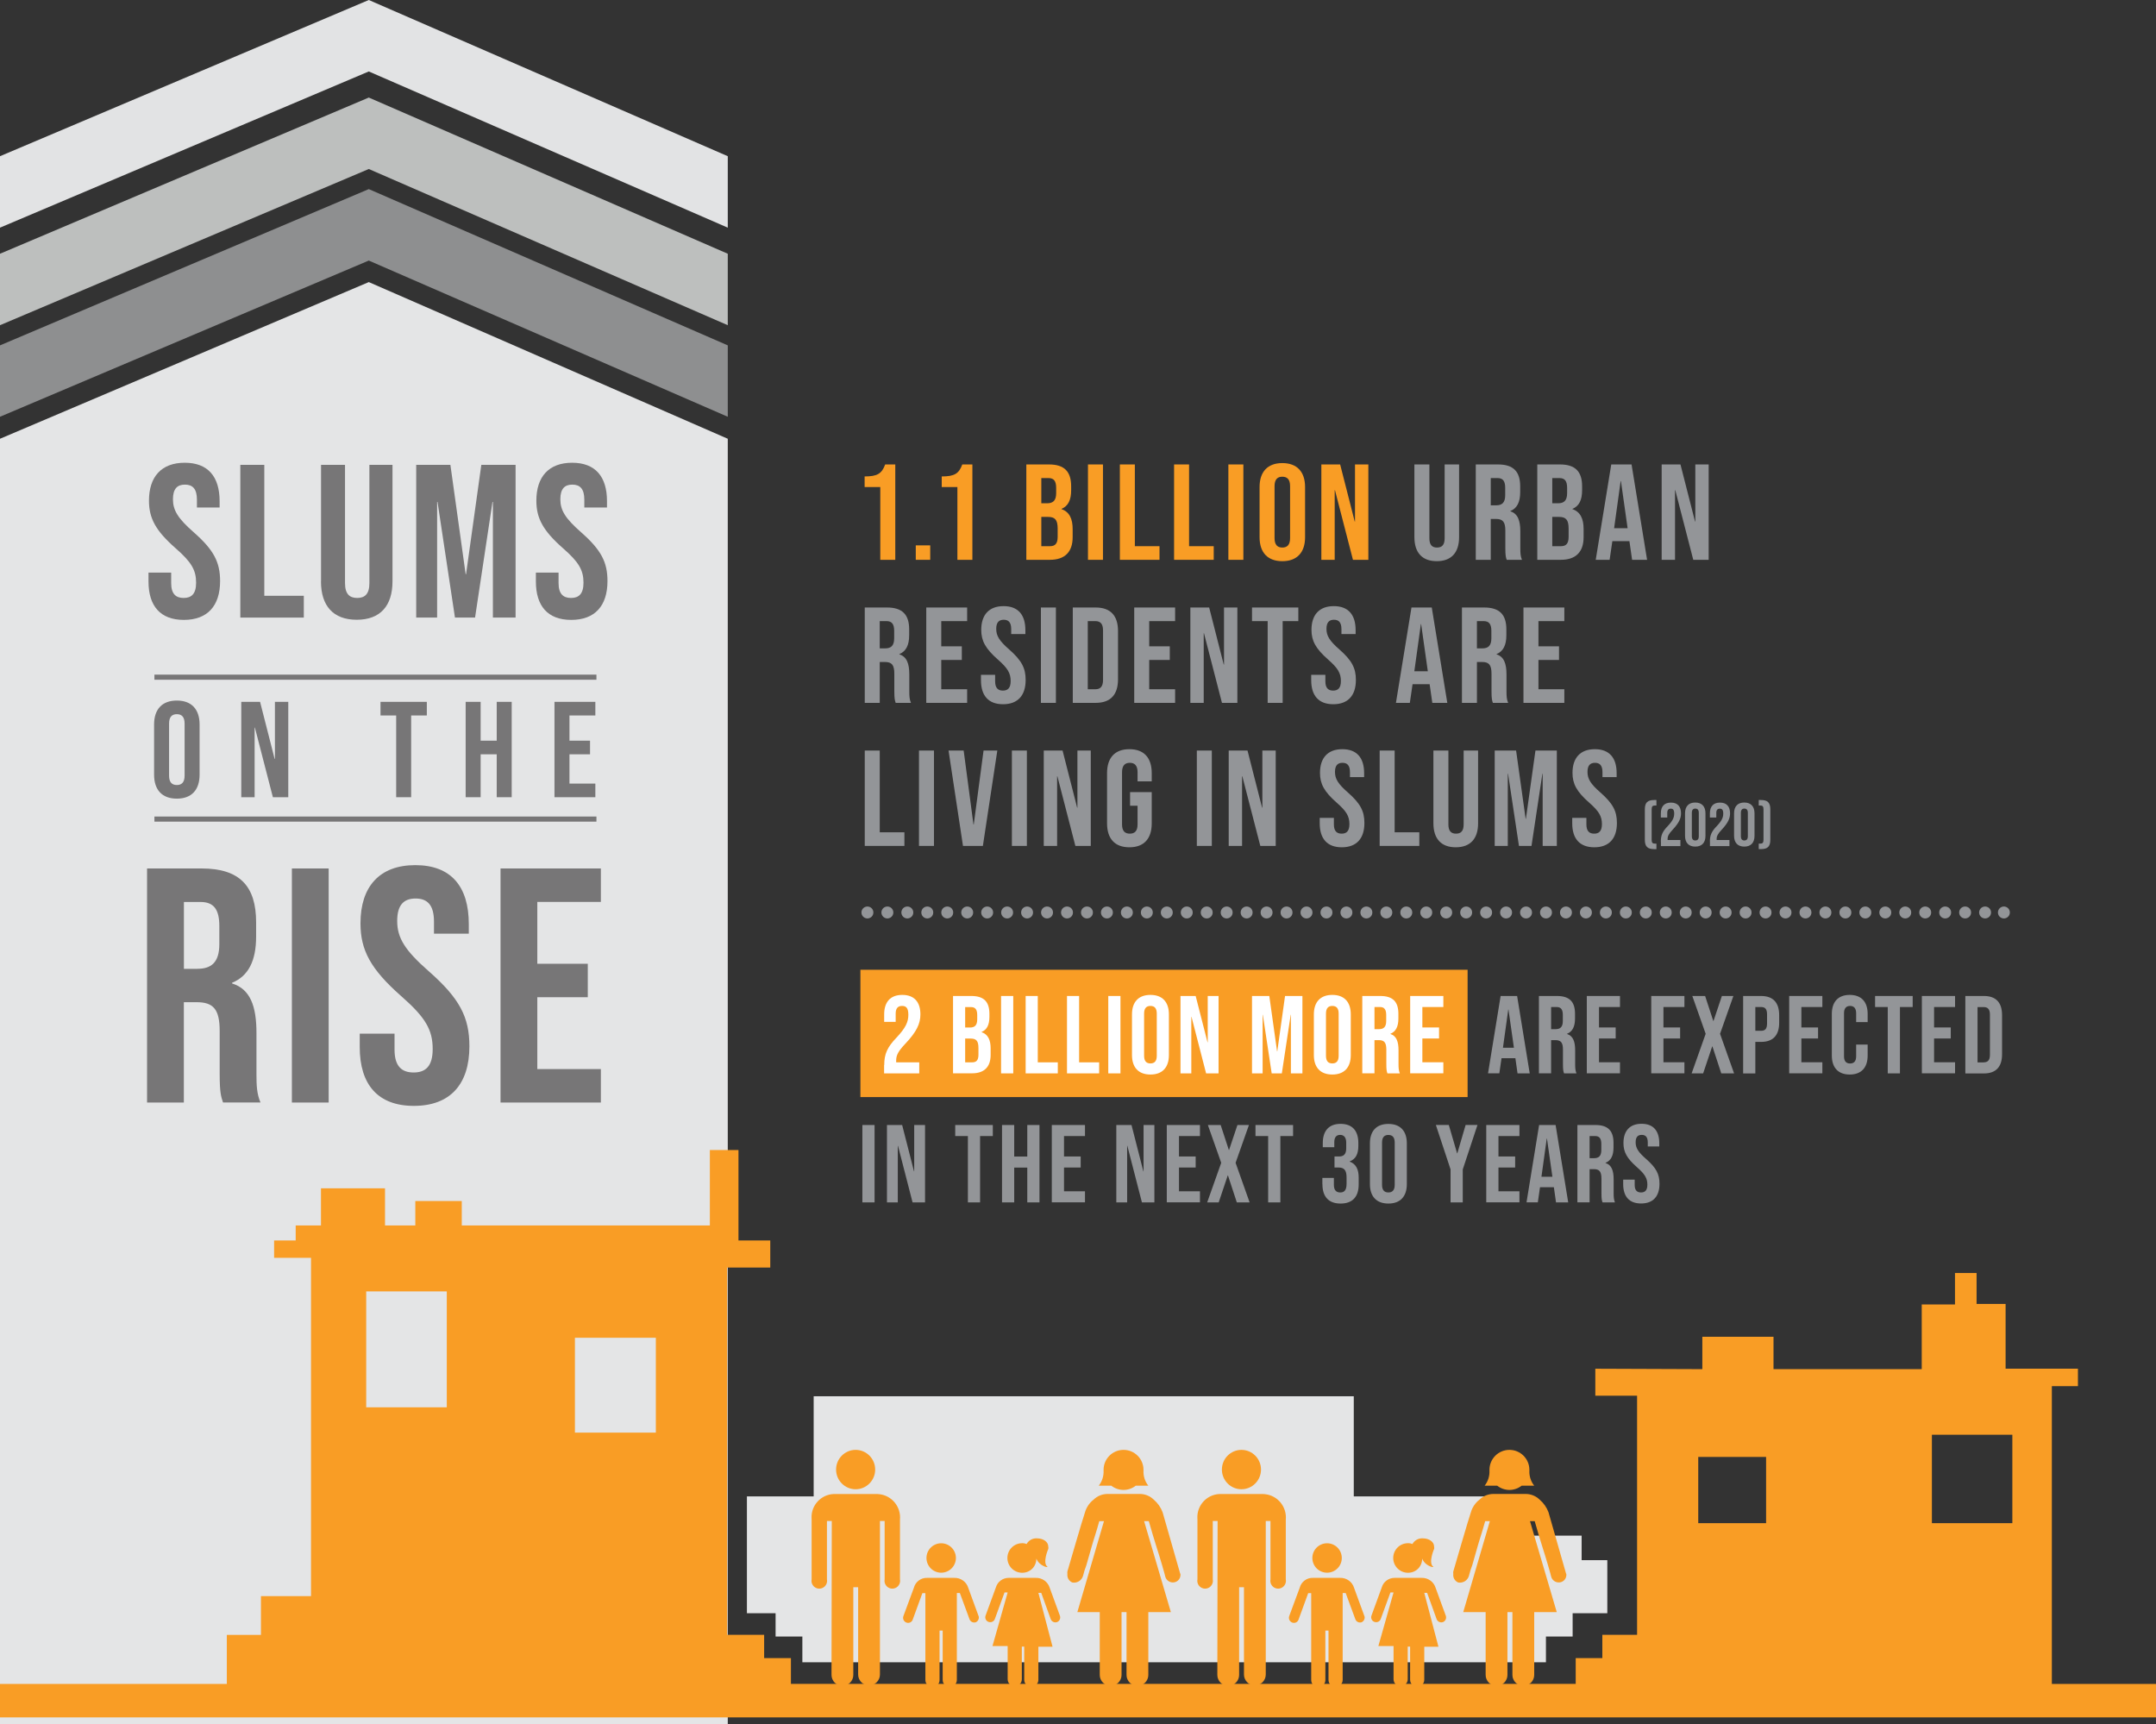 <?xml version="1.0" encoding="UTF-8"?>
<svg id="Layer_2" data-name="Layer 2" xmlns="http://www.w3.org/2000/svg" viewBox="0 0 316.51 253.12">
  <rect x="0" y="0" width="316.51" height="253.12" fill="#333333" stroke="none"/>
  <defs>
    <style>
      .cls-1 {
        fill: #fff;
      }

      .cls-2 {
        fill: #e4e5e6;
      }

      .cls-3 {
        fill: #939598;
      }

      .cls-4 {
        stroke-dasharray: 0 0 0 2.93;
      }

      .cls-4, .cls-5 {
        stroke: #939598;
        stroke-linecap: round;
        stroke-linejoin: round;
        stroke-width: 1.75px;
      }

      .cls-4, .cls-5, .cls-6 {
        fill: none;
      }

      .cls-7 {
        fill: #8e8f90;
      }

      .cls-8 {
        fill: #bdbfbe;
      }

      .cls-9 {
        fill: #f99d25;
      }

      .cls-10 {
        fill: #e2e3e4;
      }

      .cls-11 {
        fill: #777677;
      }

      .cls-6 {
        stroke: #777677;
        stroke-miterlimit: 10;
        stroke-width: .75px;
      }
    </style>
  </defs>
  <g id="Layer_2-2" data-name="Layer 2">
    <g>
      <polygon class="cls-2" points="0 64.41 54.14 41.41 106.84 64.41 106.84 253.12 0 253.12 0 64.41"/>
      <polygon class="cls-7" points="106.84 61.18 106.84 50.7 54.14 27.76 0 50.7 0 61.18 54.14 38.25 106.84 61.18"/>
      <polygon class="cls-8" points="106.84 47.74 106.84 37.25 54.14 14.32 0 37.25 0 47.74 54.14 24.81 106.84 47.74"/>
      <polygon class="cls-10" points="106.84 33.42 106.84 22.93 54.14 0 0 22.93 0 33.42 54.14 10.49 106.84 33.42"/>
    </g>
    <g>
      <g>
        <path class="cls-11" d="M21.8,85.34v-1.28h3.33v1.54c0,1.6,.7,2.18,1.83,2.18s1.83-.58,1.83-2.24c0-1.86-.7-3.04-3.01-5.06-2.95-2.59-3.91-4.42-3.91-6.98,0-3.52,1.83-5.57,5.25-5.57s5.12,2.05,5.12,5.64v.93h-3.33v-1.15c0-1.6-.64-2.21-1.76-2.21s-1.76,.61-1.76,2.15c0,1.63,.74,2.82,3.04,4.84,2.95,2.59,3.88,4.39,3.88,7.17,0,3.65-1.86,5.7-5.32,5.7s-5.19-2.05-5.19-5.64Z"/>
        <path class="cls-11" d="M35.28,68.24h3.52v19.22h5.8v3.2h-9.32v-22.42Z"/>
        <path class="cls-11" d="M47.13,85.34v-17.1h3.52v17.36c0,1.6,.67,2.18,1.79,2.18s1.79-.58,1.79-2.18v-17.36h3.39v17.1c0,3.59-1.79,5.64-5.25,5.64s-5.25-2.05-5.25-5.64Z"/>
        <path class="cls-11" d="M61.09,68.24h5.03l2.24,16.05h.06l2.24-16.05h5.03v22.42h-3.33v-16.98h-.06l-2.56,16.98h-2.95l-2.56-16.98h-.06v16.98h-3.07v-22.42Z"/>
        <path class="cls-11" d="M78.67,85.34v-1.28h3.33v1.54c0,1.6,.7,2.18,1.83,2.18s1.83-.58,1.83-2.24c0-1.86-.7-3.04-3.01-5.06-2.95-2.59-3.91-4.42-3.91-6.98,0-3.52,1.83-5.57,5.25-5.57s5.12,2.05,5.12,5.64v.93h-3.33v-1.15c0-1.6-.64-2.21-1.76-2.21s-1.76,.61-1.76,2.15c0,1.63,.74,2.82,3.04,4.84,2.95,2.59,3.88,4.39,3.88,7.17,0,3.65-1.86,5.7-5.32,5.7s-5.19-2.05-5.19-5.64Z"/>
      </g>
      <g>
        <path class="cls-11" d="M22.62,113.72v-7.36c0-2.24,1.18-3.52,3.34-3.52s3.34,1.28,3.34,3.52v7.36c0,2.24-1.18,3.52-3.34,3.52s-3.34-1.28-3.34-3.52Zm4.48,.14v-7.64c0-1-.44-1.38-1.14-1.38s-1.14,.38-1.14,1.38v7.64c0,1,.44,1.38,1.14,1.38s1.14-.38,1.14-1.38Z"/>
        <path class="cls-11" d="M35.42,103.03h2.76l2.14,8.38h.04v-8.38h1.96v14h-2.26l-2.64-10.22h-.04v10.22h-1.96v-14Z"/>
        <path class="cls-11" d="M58.16,105.03h-2.3v-2h6.8v2h-2.3v12h-2.2v-12Z"/>
        <path class="cls-11" d="M68.36,103.03h2.2v5.7h2.36v-5.7h2.2v14h-2.2v-6.3h-2.36v6.3h-2.2v-14Z"/>
        <path class="cls-11" d="M81.4,103.03h6v2h-3.8v3.7h3.02v2h-3.02v4.3h3.8v2h-6v-14Z"/>
      </g>
      <g>
        <path class="cls-11" d="M21.6,127.49h8c5.6,0,8,2.6,8,7.9v2.11c0,3.53-1.13,5.79-3.53,6.77v.1c2.7,.83,3.58,3.39,3.58,7.26v6.04c0,1.67,.05,2.9,.59,4.17h-5.5c-.29-.88-.49-1.42-.49-4.22v-6.28c0-3.19-.93-4.22-3.39-4.22h-1.87v14.73h-5.4v-34.36Zm7.36,14.73c2.01,0,3.24-.88,3.24-3.63v-2.65c0-2.45-.83-3.53-2.75-3.53h-2.45v9.82h1.96Z"/>
        <path class="cls-11" d="M42.85,127.49h5.4v34.36h-5.4v-34.36Z"/>
        <path class="cls-11" d="M52.81,153.7v-1.96h5.11v2.36c0,2.45,1.08,3.34,2.8,3.34s2.8-.88,2.8-3.44c0-2.85-1.08-4.66-4.61-7.76-4.52-3.98-5.99-6.77-5.99-10.7,0-5.4,2.8-8.54,8.05-8.54s7.85,3.14,7.85,8.64v1.42h-5.11v-1.77c0-2.45-.98-3.39-2.7-3.39s-2.7,.93-2.7,3.29c0,2.5,1.13,4.32,4.66,7.41,4.52,3.98,5.94,6.73,5.94,11,0,5.6-2.85,8.74-8.15,8.74s-7.95-3.14-7.95-8.64Z"/>
        <path class="cls-11" d="M73.48,127.49h14.73v4.91h-9.33v9.08h7.41v4.91h-7.41v10.55h9.33v4.91h-14.73v-34.36Z"/>
      </g>
    </g>
    <line class="cls-6" x1="22.67" y1="99.41" x2="87.56" y2="99.41"/>
    <line class="cls-6" x1="22.67" y1="120.24" x2="87.56" y2="120.24"/>
    <polygon class="cls-2" points="232.19 225.43 224.17 225.43 224.17 229.03 220.31 229.03 220.31 219.67 198.74 219.67 198.74 204.97 119.45 204.97 119.45 219.67 109.65 219.67 109.65 236.82 113.86 236.82 113.86 240.24 117.79 240.24 117.79 244.02 226.95 244.02 226.95 240.24 230.87 240.24 230.87 236.82 235.96 236.82 235.96 229.03 232.19 229.03 232.19 225.43"/>
    <path class="cls-9" d="M301.22,247.19v-43.7h3.83v-2.57h-10.62v-9.5h-4.26v-4.54h-3.17v4.61h-4.88v9.5h-21.76v-4.75h-10.45v4.75l-15.71-.06v3.96h6.13v35.1h-5.1v3.42h-3.91v3.78H116.11v-3.78h-3.93v-3.42h-5.43v-53.92h6.33v-3.97h-4.67v-13.28h-4.2v11.08h-36.42v-3.59h-6.82v3.59h-4.45v-5.46h-9.4v5.46h-3.71v2.2h-3.17v2.55h5.42v62.55H0v4.91H316.51v-4.91h-15.29Zm-235.63-40.6h-11.83v-17.01h11.83v17.01Zm30.69,3.72h-11.88v-13.93h11.88v13.93Zm162.99,13.29h-9.96v-9.72h9.96v9.72Zm36.15,0h-11.81v-12.98h11.81v12.98Z"/>
    <g>
      <g>
        <circle class="cls-9" cx="138.17" cy="228.71" r="2.16"/>
        <polygon class="cls-9" points="139.71 233.83 139.74 233.9 139.74 233.83 139.71 233.83"/>
        <path class="cls-9" d="M143.67,237.27l-1.52-4.16h0c-.27-.91-1.13-1.52-2.08-1.48h-3.95c-.91-.04-1.73,.57-1.96,1.46h0l-1.54,4.16c-.13,.38,.06,.79,.44,.94h0c.38,.14,.8-.05,.93-.43,0,0,0,0,0,0h0l1.42-3.89h.44v12.76c0,.57,.47,1.04,1.04,1.04s1.04-.47,1.04-1.04v-7.26h.46v7.24c0,.57,.47,1.04,1.04,1.04s1.04-.47,1.04-1.04v-12.76h.44l1.42,3.85h0c.14,.38,.55,.57,.93,.44,0,0,0,0,0,0h0c.32-.15,.5-.51,.42-.85Z"/>
        <path class="cls-9" d="M153.89,227.42h0c.03-.13,.03-.27,0-.4,0-.67-.73-1.19-1.64-1.19-.63-.05-1.23,.28-1.54,.83-.2-.08-.42-.13-.65-.12-1.2,0-2.17,.97-2.17,2.17s.97,2.17,2.17,2.17,2.08-.93,2.08-2.08h0c.44,1.1,1.71,1.35,1.64,1.21-.79-.56,.1-2.6,.1-2.6Z"/>
        <polygon class="cls-9" points="150.79 233.83 150.81 233.9 150.81 233.83 150.79 233.83"/>
        <polygon class="cls-9" points="150.74 233.83 150.79 233.9 150.79 233.83 150.74 233.83"/>
        <path class="cls-9" d="M155.63,237.27l-1.52-4.16h0c-.27-.91-1.13-1.52-2.08-1.48h-3.95c-.86,0-1.62,.55-1.87,1.37h0l-1.52,4.16c-.14,.38,.05,.8,.43,.93,0,0,0,0,0,0h0c.38,.14,.8-.05,.93-.43,0,0,0,0,0,0h0l1.42-3.89h.46l-2.23,7.87h2.23v4.87c0,.57,.47,1.04,1.04,1.04s1.04-.47,1.04-1.04v-4.79h.35v4.87c0,.57,.47,1.04,1.04,1.04s1.04-.47,1.04-1.04v-4.85h2.08l-2.08-7.91h.42l1.39,3.85h0c.14,.38,.55,.57,.93,.44,0,0,0,0,0,0h0c.34-.13,.53-.5,.44-.85Z"/>
        <path class="cls-9" d="M122.07,245.88c0,.88,.72,1.6,1.6,1.6,.88,0,1.6-.72,1.6-1.6h0v-12.88h.71v12.82c0,.88,.72,1.6,1.6,1.6,.88,0,1.6-.72,1.6-1.6h0v-22.54h.69v8.57c-.12,.62,.29,1.22,.91,1.34,.62,.12,1.22-.29,1.34-.91,.03-.14,.03-.29,0-.43v-8.76c.18-1.89-1.2-3.57-3.08-3.75-.08,0-.16-.01-.25-.02h-6.39c-1.87,.07-3.33,1.65-3.26,3.52,0,.07,0,.14,.01,.21v8.8c-.12,.62,.29,1.22,.91,1.34,.62,.12,1.22-.29,1.34-.91,.03-.14,.03-.29,0-.43v-8.57h.71l-.04,22.6Z"/>
        <ellipse class="cls-9" cx="125.61" cy="215.73" rx="2.87" ry="2.89"/>
        <path class="cls-9" d="M173.26,231.02s-2.31-8.1-2.58-9.01c-.27-.73-.72-1.37-1.31-1.87-.56-.54-1.3-.84-2.08-.83h-4.66c-.78-.01-1.53,.29-2.08,.83-.61,.47-1.06,1.13-1.27,1.87-.33,.92-2.58,8.68-2.58,8.68-.02,.12-.02,.25,0,.37-.07,.53,.23,1.05,.73,1.25,.69,.12,1.36-.29,1.56-.96,.13-.54,.3-1.08,.5-1.6,.25-.89,.52-1.79,.79-2.77,.27-.98,.67-2.08,1.1-3.68h.69l-3.91,13.36h3.29v9.22c0,.88,.72,1.6,1.6,1.6s1.6-.72,1.6-1.6v-9.22h.73v9.22c0,.88,.72,1.6,1.6,1.6s1.6-.72,1.6-1.6v-9.22h3.31l-3.93-13.36h.69c.44,1.52,.79,2.73,1.1,3.68,.31,.96,.58,1.87,.85,2.77,.27,.89,.46,1.64,.46,1.66,.12,.51,.57,.88,1.1,.89h0c.61,.02,1.12-.46,1.14-1.07,0-.08,0-.15-.02-.22h-.02Z"/>
        <path class="cls-9" d="M167.87,215.87h0v-.1c0-1.62-1.31-2.93-2.93-2.93h0c-1.62,0-2.93,1.31-2.93,2.93h0v.1c.04,.8-.21,1.6-.71,2.23h1.85c.51,.4,1.14,.62,1.79,.62h0c.65,0,1.28-.22,1.79-.62h1.85c-.5-.63-.75-1.42-.71-2.23Z"/>
      </g>
      <g>
        <circle class="cls-9" cx="194.82" cy="228.71" r="2.16"/>
        <polygon class="cls-9" points="196.36 233.83 196.38 233.9 196.38 233.83 196.36 233.83"/>
        <path class="cls-9" d="M200.31,237.27l-1.52-4.16h0c-.27-.91-1.13-1.52-2.08-1.48h-3.95c-.91-.04-1.73,.57-1.96,1.46h0l-1.54,4.16c-.13,.38,.06,.79,.44,.94h0c.38,.14,.8-.05,.93-.43,0,0,0,0,0,0h0l1.42-3.89h.44v12.76c0,.57,.47,1.04,1.04,1.04s1.04-.47,1.04-1.04v-7.26h.46v7.24c0,.57,.47,1.04,1.04,1.04s1.04-.47,1.04-1.04v-12.76h.44l1.42,3.85h0c.14,.38,.55,.57,.93,.44,0,0,0,0,0,0h0c.32-.15,.5-.51,.42-.85Z"/>
        <path class="cls-9" d="M210.53,227.42h0c.03-.13,.03-.27,0-.4,0-.67-.73-1.19-1.64-1.19-.63-.05-1.23,.28-1.54,.83-.2-.08-.42-.13-.65-.12-1.2,0-2.17,.97-2.17,2.17s.97,2.17,2.17,2.17,2.08-.93,2.08-2.08h0c.44,1.1,1.71,1.35,1.64,1.21-.79-.56,.1-2.6,.1-2.6Z"/>
        <polygon class="cls-9" points="207.43 233.83 207.45 233.9 207.45 233.83 207.43 233.83"/>
        <polygon class="cls-9" points="207.39 233.83 207.43 233.9 207.43 233.83 207.39 233.83"/>
        <path class="cls-9" d="M212.28,237.27l-1.52-4.16h0c-.27-.91-1.13-1.52-2.08-1.48h-3.95c-.86,0-1.62,.55-1.87,1.37h0l-1.52,4.16c-.14,.38,.05,.8,.43,.93,0,0,0,0,0,0h0c.38,.14,.8-.05,.93-.43,0,0,0,0,0,0h0l1.42-3.89h.46l-2.23,7.87h2.23v4.87c0,.57,.47,1.04,1.04,1.04s1.04-.47,1.04-1.04v-4.79h.35v4.87c0,.57,.47,1.04,1.04,1.04s1.04-.47,1.04-1.04v-4.85h2.08l-2.08-7.91h.42l1.39,3.85h0c.14,.38,.55,.57,.93,.44,0,0,0,0,0,0h0c.34-.13,.53-.5,.44-.85Z"/>
        <path class="cls-9" d="M178.71,245.88c0,.88,.72,1.6,1.6,1.6,.88,0,1.6-.72,1.6-1.6h0v-12.88h.71v12.82c0,.88,.72,1.6,1.6,1.6,.88,0,1.6-.72,1.6-1.6h0v-22.54h.69v8.57c-.12,.62,.29,1.22,.91,1.34,.62,.12,1.22-.29,1.34-.91,.03-.14,.03-.29,0-.43v-8.76c.18-1.89-1.2-3.57-3.08-3.75-.08,0-.16-.01-.25-.02h-6.39c-1.87,.07-3.33,1.65-3.26,3.52,0,.07,0,.14,.01,.21v8.8c-.12,.62,.29,1.22,.91,1.34,.62,.12,1.22-.29,1.34-.91,.03-.14,.03-.29,0-.43v-8.57h.71l-.04,22.6Z"/>
        <ellipse class="cls-9" cx="182.25" cy="215.73" rx="2.87" ry="2.89"/>
        <path class="cls-9" d="M229.91,231.02s-2.31-8.1-2.58-9.01c-.27-.73-.72-1.37-1.31-1.87-.56-.54-1.3-.84-2.08-.83h-4.66c-.78-.01-1.53,.29-2.08,.83-.61,.47-1.06,1.13-1.27,1.87-.33,.92-2.58,8.68-2.58,8.68-.02,.12-.02,.25,0,.37-.07,.53,.23,1.05,.73,1.25,.69,.12,1.36-.29,1.56-.96,.13-.54,.3-1.08,.5-1.6,.25-.89,.52-1.79,.79-2.77,.27-.98,.67-2.08,1.1-3.68h.69l-3.91,13.36h3.29v9.22c0,.88,.72,1.6,1.6,1.6s1.6-.72,1.6-1.6v-9.22h.73v9.22c0,.88,.72,1.6,1.6,1.6s1.6-.72,1.6-1.6v-9.22h3.31l-3.93-13.36h.69c.44,1.52,.79,2.73,1.1,3.68,.31,.96,.58,1.87,.85,2.77,.27,.89,.46,1.64,.46,1.66,.12,.51,.57,.88,1.1,.89h0c.61,.02,1.12-.46,1.14-1.07,0-.08,0-.15-.02-.22h-.02Z"/>
        <path class="cls-9" d="M224.52,215.87h0v-.1c0-1.62-1.31-2.93-2.93-2.93h0c-1.62,0-2.93,1.31-2.93,2.93h0v.1c.04,.8-.21,1.6-.71,2.23h1.85c.51,.4,1.14,.62,1.79,.62h0c.65,0,1.28-.22,1.79-.62h1.85c-.5-.63-.75-1.42-.71-2.23Z"/>
      </g>
    </g>
    <rect class="cls-9" x="126.31" y="142.36" width="89.14" height="18.69"/>
    <g>
      <path class="cls-1" d="M129.81,156.34c0-1.62,.45-2.61,1.79-4.01,1.36-1.44,1.75-2.31,1.75-3.36s-.36-1.3-.93-1.3-.93,.31-.93,1.12v1.22h-1.69v-1.1c0-1.82,.91-2.86,2.66-2.86s2.66,1.04,2.66,2.86c0,1.35-.55,2.55-2.21,4.3-1.07,1.14-1.35,1.7-1.35,2.5v.24h3.39v1.62h-5.16v-1.23Z"/>
      <path class="cls-1" d="M139.91,146.21h2.69c1.85,0,2.65,.86,2.65,2.61v.45c0,1.17-.36,1.9-1.15,2.22v.03c.96,.32,1.33,1.17,1.33,2.37v.97c0,1.75-.93,2.7-2.71,2.7h-2.81v-11.36Zm2.48,4.63c.67,0,1.07-.29,1.07-1.2v-.63c0-.81-.28-1.17-.91-1.17h-.86v3h.7Zm.32,5.11c.6,0,.93-.28,.93-1.12v-.99c0-1.06-.34-1.38-1.15-1.38h-.8v3.49h1.02Z"/>
      <path class="cls-1" d="M146.96,146.21h1.79v11.36h-1.79v-11.36Z"/>
      <path class="cls-1" d="M150.56,146.21h1.79v9.74h2.94v1.62h-4.72v-11.36Z"/>
      <path class="cls-1" d="M156.63,146.21h1.79v9.74h2.94v1.62h-4.72v-11.36Z"/>
      <path class="cls-1" d="M162.7,146.21h1.79v11.36h-1.79v-11.36Z"/>
      <path class="cls-1" d="M166.18,154.88v-5.97c0-1.82,.96-2.86,2.71-2.86s2.71,1.04,2.71,2.86v5.97c0,1.82-.96,2.86-2.71,2.86s-2.71-1.04-2.71-2.86Zm3.64,.11v-6.2c0-.81-.36-1.12-.93-1.12s-.93,.31-.93,1.12v6.2c0,.81,.36,1.12,.93,1.12s.93-.31,.93-1.12Z"/>
      <path class="cls-1" d="M173.29,146.21h2.24l1.74,6.8h.03v-6.8h1.59v11.36h-1.83l-2.14-8.3h-.03v8.3h-1.59v-11.36Z"/>
      <path class="cls-1" d="M183.79,146.21h2.55l1.14,8.13h.03l1.14-8.13h2.55v11.36h-1.69v-8.6h-.03l-1.3,8.6h-1.49l-1.3-8.6h-.03v8.6h-1.56v-11.36Z"/>
      <path class="cls-1" d="M192.88,154.88v-5.97c0-1.82,.96-2.86,2.71-2.86s2.71,1.04,2.71,2.86v5.97c0,1.82-.96,2.86-2.71,2.86s-2.71-1.04-2.71-2.86Zm3.64,.11v-6.2c0-.81-.36-1.12-.93-1.12s-.93,.31-.93,1.12v6.2c0,.81,.36,1.12,.93,1.12s.93-.31,.93-1.12Z"/>
      <path class="cls-1" d="M199.99,146.21h2.65c1.85,0,2.65,.86,2.65,2.61v.7c0,1.17-.37,1.92-1.17,2.24v.03c.89,.28,1.19,1.12,1.19,2.4v2c0,.55,.02,.96,.19,1.38h-1.82c-.1-.29-.16-.47-.16-1.4v-2.08c0-1.06-.31-1.4-1.12-1.4h-.62v4.87h-1.79v-11.36Zm2.44,4.87c.67,0,1.07-.29,1.07-1.2v-.88c0-.81-.28-1.17-.91-1.17h-.81v3.25h.65Z"/>
      <path class="cls-1" d="M207.02,146.21h4.87v1.62h-3.08v3h2.45v1.62h-2.45v3.49h3.08v1.62h-4.87v-11.36Z"/>
      <path class="cls-3" d="M220.3,146.21h2.42l1.85,11.36h-1.79l-.32-2.26v.03h-2.03l-.32,2.22h-1.66l1.85-11.36Zm1.95,7.6l-.8-5.62h-.03l-.78,5.62h1.61Z"/>
      <path class="cls-3" d="M225.92,146.21h2.65c1.85,0,2.65,.86,2.65,2.61v.7c0,1.17-.37,1.92-1.17,2.24v.03c.89,.28,1.19,1.12,1.19,2.4v2c0,.55,.02,.96,.19,1.38h-1.82c-.1-.29-.16-.47-.16-1.4v-2.08c0-1.06-.31-1.4-1.12-1.4h-.62v4.87h-1.79v-11.36Zm2.44,4.87c.67,0,1.07-.29,1.07-1.2v-.88c0-.81-.28-1.17-.91-1.17h-.81v3.25h.65Z"/>
      <path class="cls-3" d="M232.95,146.21h4.87v1.62h-3.08v3h2.45v1.62h-2.45v3.49h3.08v1.62h-4.87v-11.36Z"/>
      <path class="cls-3" d="M242.41,146.21h4.87v1.62h-3.08v3h2.45v1.62h-2.45v3.49h3.08v1.62h-4.87v-11.36Z"/>
      <path class="cls-3" d="M250.4,151.76l-1.96-5.55h1.88l1.2,3.67h.03l1.23-3.67h1.69l-1.96,5.55,2.06,5.81h-1.88l-1.3-3.96h-.03l-1.33,3.96h-1.69l2.06-5.81Z"/>
      <path class="cls-3" d="M255.9,146.21h2.63c1.79,0,2.66,.99,2.66,2.81v1.12c0,1.82-.88,2.81-2.66,2.81h-.84v4.63h-1.79v-11.36Zm2.63,5.11c.57,0,.88-.26,.88-1.07v-1.35c0-.81-.31-1.07-.88-1.07h-.84v3.49h.84Z"/>
      <path class="cls-3" d="M262.66,146.21h4.87v1.62h-3.08v3h2.45v1.62h-2.45v3.49h3.08v1.62h-4.87v-11.36Z"/>
      <path class="cls-3" d="M268.92,154.94v-6.1c0-1.75,.91-2.79,2.63-2.79s2.63,1.04,2.63,2.79v1.2h-1.69v-1.31c0-.75-.36-1.06-.89-1.06s-.89,.31-.89,1.06v6.35c0,.75,.36,1.04,.89,1.04s.89-.29,.89-1.04v-1.74h1.69v1.61c0,1.75-.91,2.79-2.63,2.79s-2.63-1.04-2.63-2.79Z"/>
      <path class="cls-3" d="M277.14,147.83h-1.87v-1.62h5.52v1.62h-1.87v9.74h-1.79v-9.74Z"/>
      <path class="cls-3" d="M282.14,146.21h4.87v1.62h-3.08v3h2.45v1.62h-2.45v3.49h3.08v1.62h-4.87v-11.36Z"/>
      <path class="cls-3" d="M288.52,146.21h2.73c1.79,0,2.66,.99,2.66,2.81v5.75c0,1.82-.88,2.81-2.66,2.81h-2.73v-11.36Zm2.7,9.74c.57,0,.91-.29,.91-1.1v-5.91c0-.81-.34-1.1-.91-1.1h-.91v8.12h.91Z"/>
      <path class="cls-3" d="M126.6,165.15h1.79v11.36h-1.79v-11.36Z"/>
      <path class="cls-3" d="M130.2,165.15h2.24l1.74,6.8h.03v-6.8h1.59v11.36h-1.83l-2.14-8.3h-.03v8.3h-1.59v-11.36Z"/>
      <path class="cls-3" d="M142.1,166.77h-1.87v-1.62h5.52v1.62h-1.87v9.74h-1.79v-9.74Z"/>
      <path class="cls-3" d="M147.1,165.15h1.79v4.63h1.92v-4.63h1.79v11.36h-1.79v-5.11h-1.92v5.11h-1.79v-11.36Z"/>
      <path class="cls-3" d="M154.41,165.15h4.87v1.62h-3.08v3h2.45v1.62h-2.45v3.49h3.08v1.62h-4.87v-11.36Z"/>
      <path class="cls-3" d="M163.87,165.15h2.24l1.74,6.8h.03v-6.8h1.59v11.36h-1.83l-2.14-8.3h-.03v8.3h-1.59v-11.36Z"/>
      <path class="cls-3" d="M171.29,165.15h4.87v1.62h-3.08v3h2.45v1.62h-2.45v3.49h3.08v1.62h-4.87v-11.36Z"/>
      <path class="cls-3" d="M179.28,170.7l-1.96-5.55h1.88l1.2,3.67h.03l1.23-3.67h1.69l-1.96,5.55,2.06,5.81h-1.88l-1.3-3.96h-.03l-1.33,3.96h-1.69l2.06-5.81Z"/>
      <path class="cls-3" d="M186.18,166.77h-1.87v-1.62h5.52v1.62h-1.87v9.74h-1.79v-9.74Z"/>
      <path class="cls-3" d="M194.13,173.85v-.93h1.69v1.01c0,.81,.36,1.12,.93,1.12s.93-.28,.93-1.28v-.93c0-1.06-.36-1.45-1.17-1.45h-.6v-1.62h.65c.67,0,1.07-.29,1.07-1.2v-.83c0-.81-.37-1.14-.89-1.14s-.86,.31-.86,1.06v.75h-1.69v-.6c0-1.82,.91-2.83,2.61-2.83s2.61,.99,2.61,2.81v.41c0,1.22-.39,1.96-1.27,2.29v.03c.96,.36,1.32,1.19,1.32,2.34v1.01c0,1.82-.91,2.81-2.66,2.81s-2.66-1.01-2.66-2.82Z"/>
      <path class="cls-3" d="M201.11,173.82v-5.97c0-1.82,.96-2.86,2.71-2.86s2.71,1.04,2.71,2.86v5.97c0,1.82-.96,2.86-2.71,2.86s-2.71-1.04-2.71-2.86Zm3.64,.11v-6.2c0-.81-.36-1.12-.93-1.12s-.93,.31-.93,1.12v6.2c0,.81,.36,1.12,.93,1.12s.93-.31,.93-1.12Z"/>
      <path class="cls-3" d="M212.95,171.67l-2.16-6.53h1.9l1.22,4.17h.03l1.22-4.17h1.74l-2.16,6.53v4.84h-1.79v-4.84Z"/>
      <path class="cls-3" d="M218.19,165.15h4.87v1.62h-3.08v3h2.45v1.62h-2.45v3.49h3.08v1.62h-4.87v-11.36Z"/>
      <path class="cls-3" d="M225.95,165.15h2.42l1.85,11.36h-1.79l-.32-2.26v.03h-2.03l-.32,2.22h-1.66l1.85-11.36Zm1.95,7.6l-.8-5.62h-.03l-.78,5.62h1.61Z"/>
      <path class="cls-3" d="M231.57,165.15h2.65c1.85,0,2.65,.86,2.65,2.61v.7c0,1.17-.37,1.92-1.17,2.24v.03c.89,.28,1.19,1.12,1.19,2.4v2c0,.55,.02,.96,.19,1.38h-1.82c-.1-.29-.16-.47-.16-1.4v-2.08c0-1.06-.31-1.4-1.12-1.4h-.62v4.87h-1.79v-11.36Zm2.44,4.87c.67,0,1.07-.29,1.07-1.2v-.88c0-.81-.28-1.17-.91-1.17h-.81v3.25h.65Z"/>
      <path class="cls-3" d="M238.29,173.82v-.65h1.69v.78c0,.81,.36,1.1,.93,1.1s.93-.29,.93-1.14c0-.94-.36-1.54-1.53-2.57-1.49-1.31-1.98-2.24-1.98-3.54,0-1.79,.93-2.83,2.66-2.83s2.6,1.04,2.6,2.86v.47h-1.69v-.58c0-.81-.32-1.12-.89-1.12s-.89,.31-.89,1.09c0,.83,.37,1.43,1.54,2.45,1.49,1.31,1.96,2.22,1.96,3.64,0,1.85-.94,2.89-2.7,2.89s-2.63-1.04-2.63-2.86Z"/>
    </g>
    <g>
      <path class="cls-9" d="M129.23,71.5h-2.3v-1.56c1.86,0,2.52-.4,3.02-1.76h1.48v14h-2.2v-10.68Z"/>
      <path class="cls-9" d="M134.44,80.06h2.12v2.12h-2.12v-2.12Z"/>
      <path class="cls-9" d="M140.55,71.5h-2.3v-1.56c1.86,0,2.52-.4,3.02-1.76h1.48v14h-2.2v-10.68Z"/>
      <path class="cls-9" d="M150.67,68.18h3.32c2.28,0,3.26,1.06,3.26,3.22v.56c0,1.44-.44,2.34-1.42,2.74v.04c1.18,.4,1.64,1.44,1.64,2.92v1.2c0,2.16-1.14,3.32-3.34,3.32h-3.46v-14Zm3.06,5.7c.82,0,1.32-.36,1.32-1.48v-.78c0-1-.34-1.44-1.12-1.44h-1.06v3.7h.86Zm.4,6.3c.74,0,1.14-.34,1.14-1.38v-1.22c0-1.3-.42-1.7-1.42-1.7h-.98v4.3h1.26Z"/>
      <path class="cls-9" d="M159.72,68.18h2.2v14h-2.2v-14Z"/>
      <path class="cls-9" d="M164.4,68.18h2.2v12h3.62v2h-5.82v-14Z"/>
      <path class="cls-9" d="M172.36,68.18h2.2v12h3.62v2h-5.82v-14Z"/>
      <path class="cls-9" d="M180.33,68.18h2.2v14h-2.2v-14Z"/>
      <path class="cls-9" d="M184.91,78.86v-7.36c0-2.24,1.18-3.52,3.34-3.52s3.34,1.28,3.34,3.52v7.36c0,2.24-1.18,3.52-3.34,3.52s-3.34-1.28-3.34-3.52Zm4.48,.14v-7.64c0-1-.44-1.38-1.14-1.38s-1.14,.38-1.14,1.38v7.64c0,1,.44,1.38,1.14,1.38s1.14-.38,1.14-1.38Z"/>
      <path class="cls-9" d="M193.98,68.18h2.76l2.14,8.38h.04v-8.38h1.96v14h-2.26l-2.64-10.22h-.04v10.22h-1.96v-14Z"/>
      <path class="cls-3" d="M207.64,78.86v-10.68h2.2v10.84c0,1,.42,1.36,1.12,1.36s1.12-.36,1.12-1.36v-10.84h2.12v10.68c0,2.24-1.12,3.52-3.28,3.52s-3.28-1.28-3.28-3.52Z"/>
      <path class="cls-3" d="M216.65,68.18h3.26c2.28,0,3.26,1.06,3.26,3.22v.86c0,1.44-.46,2.36-1.44,2.76v.04c1.1,.34,1.46,1.38,1.46,2.96v2.46c0,.68,.02,1.18,.24,1.7h-2.24c-.12-.36-.2-.58-.2-1.72v-2.56c0-1.3-.38-1.72-1.38-1.72h-.76v6h-2.2v-14Zm3,6c.82,0,1.32-.36,1.32-1.48v-1.08c0-1-.34-1.44-1.12-1.44h-1v4h.8Z"/>
      <path class="cls-3" d="M225.68,68.18h3.32c2.28,0,3.26,1.06,3.26,3.22v.56c0,1.44-.44,2.34-1.42,2.74v.04c1.18,.4,1.64,1.44,1.64,2.92v1.2c0,2.16-1.14,3.32-3.34,3.32h-3.46v-14Zm3.06,5.7c.82,0,1.32-.36,1.32-1.48v-.78c0-1-.34-1.44-1.12-1.44h-1.06v3.7h.86Zm.4,6.3c.74,0,1.14-.34,1.14-1.38v-1.22c0-1.3-.42-1.7-1.42-1.7h-.98v4.3h1.26Z"/>
      <path class="cls-3" d="M236.54,68.18h2.98l2.28,14h-2.2l-.4-2.78v.04h-2.5l-.4,2.74h-2.04l2.28-14Zm2.4,9.36l-.98-6.92h-.04l-.96,6.92h1.98Z"/>
      <path class="cls-3" d="M243.94,68.18h2.76l2.14,8.38h.04v-8.38h1.96v14h-2.26l-2.64-10.22h-.04v10.22h-1.96v-14Z"/>
      <path class="cls-3" d="M126.95,89.18h3.26c2.28,0,3.26,1.06,3.26,3.22v.86c0,1.44-.46,2.36-1.44,2.76v.04c1.1,.34,1.46,1.38,1.46,2.96v2.46c0,.68,.02,1.18,.24,1.7h-2.24c-.12-.36-.2-.58-.2-1.72v-2.56c0-1.3-.38-1.72-1.38-1.72h-.76v6h-2.2v-14Zm3,6c.82,0,1.32-.36,1.32-1.48v-1.08c0-1-.34-1.44-1.12-1.44h-1v4h.8Z"/>
      <path class="cls-3" d="M135.98,89.18h6v2h-3.8v3.7h3.02v2h-3.02v4.3h3.8v2h-6v-14Z"/>
      <path class="cls-3" d="M144.01,99.86v-.8h2.08v.96c0,1,.44,1.36,1.14,1.36s1.14-.36,1.14-1.4c0-1.16-.44-1.9-1.88-3.16-1.84-1.62-2.44-2.76-2.44-4.36,0-2.2,1.14-3.48,3.28-3.48s3.2,1.28,3.2,3.52v.58h-2.08v-.72c0-1-.4-1.38-1.1-1.38s-1.1,.38-1.1,1.34c0,1.02,.46,1.76,1.9,3.02,1.84,1.62,2.42,2.74,2.42,4.48,0,2.28-1.16,3.56-3.32,3.56s-3.24-1.28-3.24-3.52Z"/>
      <path class="cls-3" d="M152.81,89.18h2.2v14h-2.2v-14Z"/>
      <path class="cls-3" d="M157.49,89.18h3.36c2.2,0,3.28,1.22,3.28,3.46v7.08c0,2.24-1.08,3.46-3.28,3.46h-3.36v-14Zm3.32,12c.7,0,1.12-.36,1.12-1.36v-7.28c0-1-.42-1.36-1.12-1.36h-1.12v10h1.12Z"/>
      <path class="cls-3" d="M166.51,89.18h6v2h-3.8v3.7h3.02v2h-3.02v4.3h3.8v2h-6v-14Z"/>
      <path class="cls-3" d="M174.75,89.18h2.76l2.14,8.38h.04v-8.38h1.96v14h-2.26l-2.64-10.22h-.04v10.22h-1.96v-14Z"/>
      <path class="cls-3" d="M186.1,91.18h-2.3v-2h6.8v2h-2.3v12h-2.2v-12Z"/>
      <path class="cls-3" d="M192.49,99.86v-.8h2.08v.96c0,1,.44,1.36,1.14,1.36s1.14-.36,1.14-1.4c0-1.16-.44-1.9-1.88-3.16-1.84-1.62-2.44-2.76-2.44-4.36,0-2.2,1.14-3.48,3.28-3.48s3.2,1.28,3.2,3.52v.58h-2.08v-.72c0-1-.4-1.38-1.1-1.38s-1.1,.38-1.1,1.34c0,1.02,.46,1.76,1.9,3.02,1.84,1.62,2.42,2.74,2.42,4.48,0,2.28-1.16,3.56-3.32,3.56s-3.24-1.28-3.24-3.52Z"/>
      <path class="cls-3" d="M207.21,89.18h2.98l2.28,14h-2.2l-.4-2.78v.04h-2.5l-.4,2.74h-2.04l2.28-14Zm2.4,9.36l-.98-6.92h-.04l-.96,6.92h1.98Z"/>
      <path class="cls-3" d="M214.62,89.18h3.26c2.28,0,3.26,1.06,3.26,3.22v.86c0,1.44-.46,2.36-1.44,2.76v.04c1.1,.34,1.46,1.38,1.46,2.96v2.46c0,.68,.02,1.18,.24,1.7h-2.24c-.12-.36-.2-.58-.2-1.72v-2.56c0-1.3-.38-1.72-1.38-1.72h-.76v6h-2.2v-14Zm3,6c.82,0,1.32-.36,1.32-1.48v-1.08c0-1-.34-1.44-1.12-1.44h-1v4h.8Z"/>
      <path class="cls-3" d="M223.65,89.18h6v2h-3.8v3.7h3.02v2h-3.02v4.3h3.8v2h-6v-14Z"/>
      <path class="cls-3" d="M126.95,110.18h2.2v12h3.62v2h-5.82v-14Z"/>
      <path class="cls-3" d="M134.91,110.18h2.2v14h-2.2v-14Z"/>
      <path class="cls-3" d="M139.25,110.18h2.22l1.44,10.86h.04l1.44-10.86h2.02l-2.12,14h-2.92l-2.12-14Z"/>
      <path class="cls-3" d="M148.55,110.18h2.2v14h-2.2v-14Z"/>
      <path class="cls-3" d="M153.23,110.18h2.76l2.14,8.38h.04v-8.38h1.96v14h-2.26l-2.64-10.22h-.04v10.22h-1.96v-14Z"/>
      <path class="cls-3" d="M162.52,120.86v-7.36c0-2.24,1.12-3.52,3.28-3.52s3.28,1.28,3.28,3.52v1.2h-2.08v-1.34c0-1-.44-1.38-1.14-1.38s-1.14,.38-1.14,1.38v7.66c0,1,.44,1.36,1.14,1.36s1.14-.36,1.14-1.36v-2.74h-1.1v-2h3.18v4.58c0,2.24-1.12,3.52-3.28,3.52s-3.28-1.28-3.28-3.52Z"/>
      <path class="cls-3" d="M175.7,110.18h2.2v14h-2.2v-14Z"/>
      <path class="cls-3" d="M180.38,110.18h2.76l2.14,8.38h.04v-8.38h1.96v14h-2.26l-2.64-10.22h-.04v10.22h-1.96v-14Z"/>
      <path class="cls-3" d="M193.74,120.86v-.8h2.08v.96c0,1,.44,1.36,1.14,1.36s1.14-.36,1.14-1.4c0-1.16-.44-1.9-1.88-3.16-1.84-1.62-2.44-2.76-2.44-4.36,0-2.2,1.14-3.48,3.28-3.48s3.2,1.28,3.2,3.52v.58h-2.08v-.72c0-1-.4-1.38-1.1-1.38s-1.1,.38-1.1,1.34c0,1.02,.46,1.76,1.9,3.02,1.84,1.62,2.42,2.74,2.42,4.48,0,2.28-1.16,3.56-3.32,3.56s-3.24-1.28-3.24-3.52Z"/>
      <path class="cls-3" d="M202.54,110.18h2.2v12h3.62v2h-5.82v-14Z"/>
      <path class="cls-3" d="M210.43,120.86v-10.68h2.2v10.84c0,1,.42,1.36,1.12,1.36s1.12-.36,1.12-1.36v-10.84h2.12v10.68c0,2.24-1.12,3.52-3.28,3.52s-3.28-1.28-3.28-3.52Z"/>
      <path class="cls-3" d="M219.43,110.18h3.14l1.4,10.02h.04l1.4-10.02h3.14v14h-2.08v-10.6h-.04l-1.6,10.6h-1.84l-1.6-10.6h-.04v10.6h-1.92v-14Z"/>
      <path class="cls-3" d="M230.81,120.86v-.8h2.08v.96c0,1,.44,1.36,1.14,1.36s1.14-.36,1.14-1.4c0-1.16-.44-1.9-1.88-3.16-1.84-1.62-2.44-2.76-2.44-4.36,0-2.2,1.14-3.48,3.28-3.48s3.2,1.28,3.2,3.52v.58h-2.08v-.72c0-1-.4-1.38-1.1-1.38s-1.1,.38-1.1,1.34c0,1.02,.46,1.76,1.9,3.02,1.84,1.62,2.42,2.74,2.42,4.48,0,2.28-1.16,3.56-3.32,3.56s-3.24-1.28-3.24-3.52Z"/>
    </g>
    <g>
      <line class="cls-5" x1="127.34" y1="133.95" x2="127.34" y2="133.95"/>
      <line class="cls-4" x1="130.27" y1="133.95" x2="292.71" y2="133.95"/>
      <line class="cls-5" x1="294.18" y1="133.95" x2="294.18" y2="133.95"/>
    </g>
    <rect class="cls-9" x="33.3" y="240" width="13.65" height="8.87"/>
    <rect class="cls-9" x="38.31" y="234.31" width="13.65" height="8.87"/>
    <g>
      <path class="cls-3" d="M241.47,123.27v-4.45c0-1.01,.4-1.38,1.39-1.38h.31v.81h-.24c-.31,0-.46,.12-.46,.57v4.45c0,.45,.14,.57,.46,.57h.24v.81h-.31c-.99,0-1.39-.37-1.39-1.38Z"/>
      <path class="cls-3" d="M243.82,123.51c0-.9,.25-1.45,.99-2.22,.76-.8,.97-1.28,.97-1.86s-.2-.72-.51-.72-.51,.17-.51,.62v.68h-.94v-.61c0-1.01,.5-1.58,1.48-1.58s1.48,.58,1.48,1.58c0,.75-.31,1.41-1.22,2.39-.59,.63-.75,.95-.75,1.39v.13h1.88v.9h-2.86v-.68Z"/>
      <path class="cls-3" d="M247.37,122.7v-3.31c0-1.01,.53-1.58,1.5-1.58s1.5,.58,1.5,1.58v3.31c0,1.01-.53,1.58-1.5,1.58s-1.5-.58-1.5-1.58Zm2.02,.06v-3.44c0-.45-.2-.62-.51-.62s-.51,.17-.51,.62v3.44c0,.45,.2,.62,.51,.62s.51-.17,.51-.62Z"/>
      <path class="cls-3" d="M251.02,123.51c0-.9,.25-1.45,.99-2.22,.76-.8,.97-1.28,.97-1.86s-.2-.72-.51-.72-.51,.17-.51,.62v.68h-.94v-.61c0-1.01,.5-1.58,1.48-1.58s1.48,.58,1.48,1.58c0,.75-.31,1.41-1.22,2.39-.59,.63-.75,.95-.75,1.39v.13h1.88v.9h-2.86v-.68Z"/>
      <path class="cls-3" d="M254.57,122.7v-3.31c0-1.01,.53-1.58,1.5-1.58s1.5,.58,1.5,1.58v3.31c0,1.01-.53,1.58-1.5,1.58s-1.5-.58-1.5-1.58Zm2.02,.06v-3.44c0-.45-.2-.62-.51-.62s-.51,.17-.51,.62v3.44c0,.45,.2,.62,.51,.62s.51-.17,.51-.62Z"/>
      <path class="cls-3" d="M258.19,123.84h.24c.32,0,.46-.12,.46-.57v-4.45c0-.45-.14-.57-.46-.57h-.24v-.81h.31c.99,0,1.39,.37,1.39,1.38v4.45c0,1.01-.4,1.38-1.39,1.38h-.31v-.81Z"/>
    </g>
  </g>
</svg>